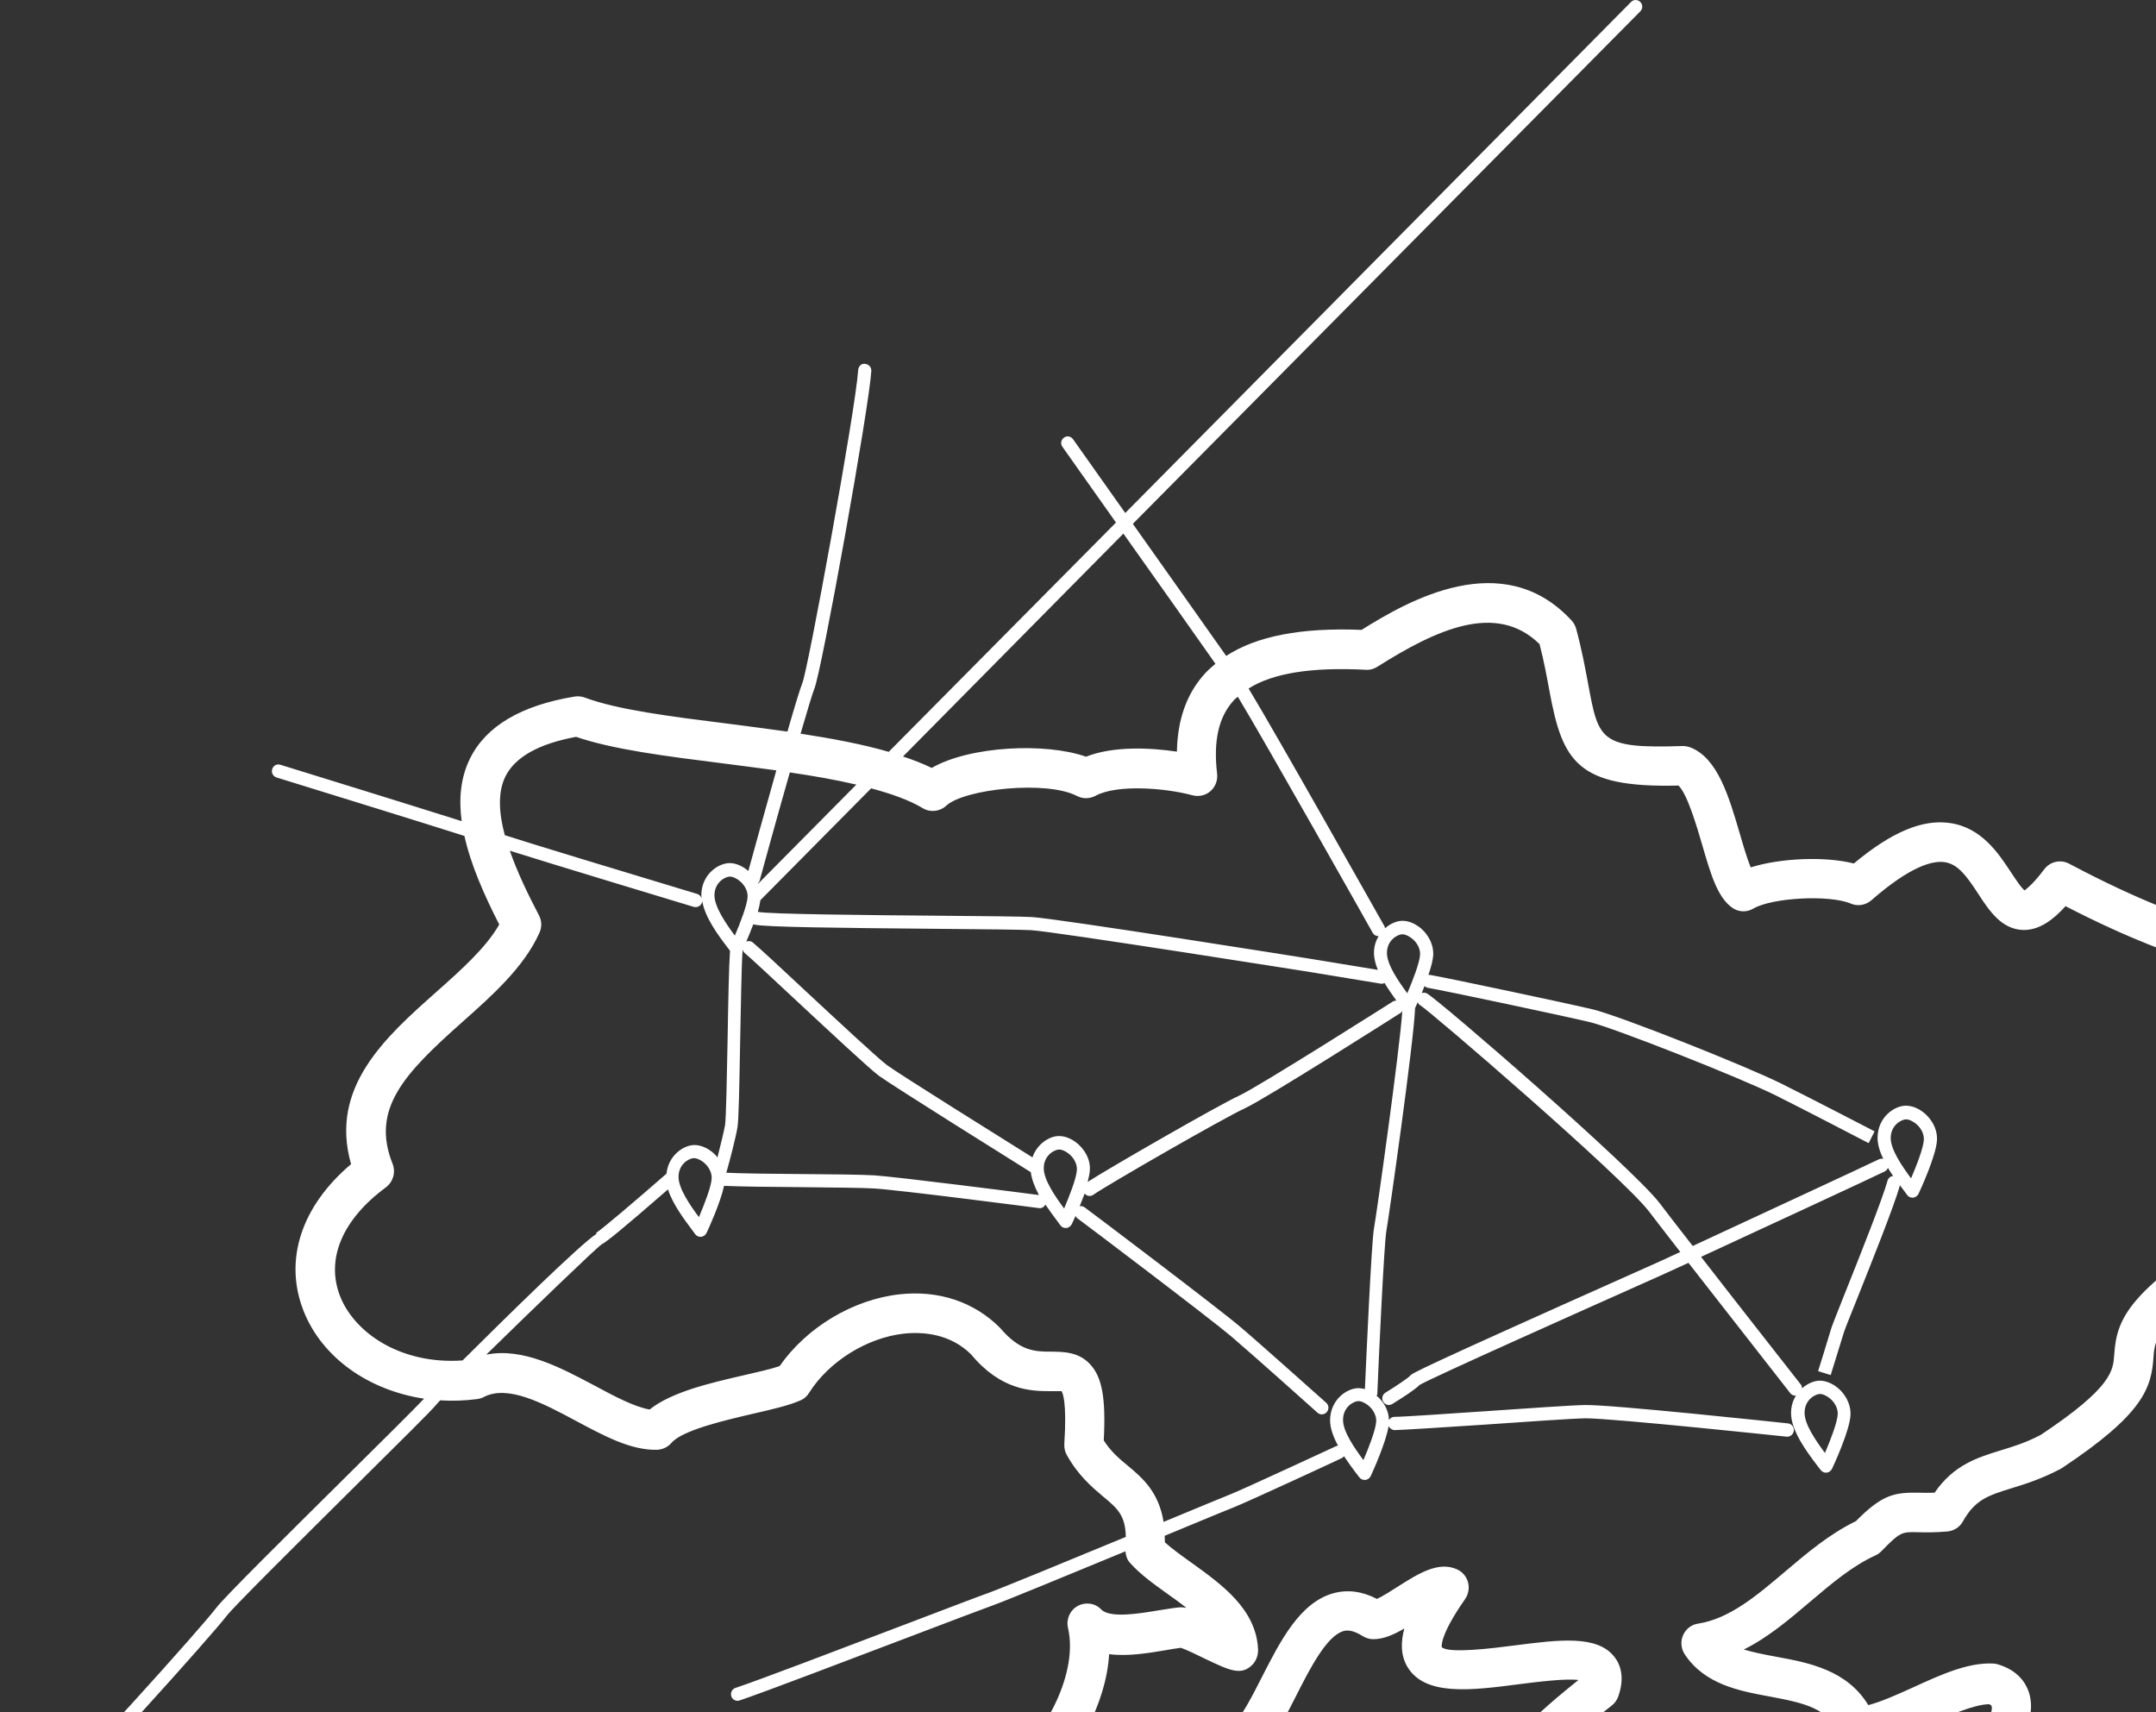 <svg width="272" height="216" viewBox="0 0 272 216" fill="none" xmlns="http://www.w3.org/2000/svg">
<rect x="0" y="0" width="272" height="216" fill="#333333" stroke="none"/>
<path d="M286.757 128.682C286.476 120.245 286.032 119.04 279.163 116.772C275.798 115.661 270.167 113.794 261.031 108.95C259.956 108.383 258.624 108.69 257.9 109.659C256.241 111.88 255.423 112.258 255.447 112.329C255.05 112.093 254.255 110.864 253.718 110.061C252.152 107.674 250.003 104.389 245.984 103.822C242.526 103.326 238.647 104.956 233.88 108.926C230.235 108.005 224.604 108.241 220.866 109.422C220.398 108.265 219.884 106.516 219.51 105.216C218.132 100.537 216.73 95.669 213.295 94.299C212.968 94.181 212.641 94.11 212.291 94.11C201.846 94.464 201.683 93.377 200.374 86.359C200.024 84.445 199.58 82.058 198.855 79.341C198.739 78.939 198.552 78.584 198.271 78.277C189.579 68.848 177.523 75.867 171.775 79.459C164.158 79.151 158.55 80.238 154.695 82.743C151.891 78.773 147.077 71.944 142.918 66.084L206.94 1.43C207.267 1.099 207.267 0.579 206.94 0.248C206.613 -0.083 206.099 -0.083 205.772 0.248L141.96 64.713C138.315 59.561 135.441 55.497 135.371 55.402C135.091 55.024 134.577 54.93 134.226 55.213C133.852 55.473 133.759 55.993 134.039 56.371C134.11 56.489 137.077 60.672 140.792 65.918L112.123 94.842C108.781 93.873 104.973 93.164 101.001 92.55C101.842 89.643 102.519 87.422 102.73 86.902C103.641 84.799 109.646 51.432 109.926 46.801C109.95 46.328 109.599 45.95 109.155 45.903C108.641 45.808 108.314 46.234 108.267 46.683C107.94 51.716 101.912 84.61 101.211 86.217C100.954 86.808 100.229 89.218 99.342 92.29C96.888 91.936 94.365 91.628 91.888 91.298C84.715 90.4 77.915 89.549 73.756 87.989C73.359 87.847 72.915 87.8 72.495 87.871C65.742 88.982 61.303 91.605 59.293 95.693C58.102 98.103 57.868 100.774 58.242 103.586C50.765 101.223 37.353 97.087 35.367 96.473C34.923 96.331 34.456 96.591 34.339 97.04C34.198 97.489 34.456 97.938 34.9 98.08C42.54 100.443 52.938 103.657 58.592 105.453C59.387 109.068 61.069 112.873 62.985 116.63C61.303 119.56 58.242 122.301 55.017 125.161C48.662 130.808 41.512 137.165 44.292 146.854C38.007 152.171 35.764 158.976 38.311 165.404C40.647 171.288 46.535 175.4 53.498 176.439C52.353 177.668 48.078 181.898 43.521 186.412C36.371 193.501 28.24 201.535 27.259 202.859C25.577 205.104 9.595 222.992 0.248 232.208C-0.079 232.539 -0.079 233.059 0.225 233.39C0.389 233.555 0.599 233.65 0.809 233.65C1.019 233.65 1.23 233.579 1.393 233.413C10.786 224.127 26.862 206.12 28.567 203.875C29.479 202.67 37.914 194.328 44.666 187.617C50.695 181.638 54.433 177.952 55.017 177.219C55.111 177.101 55.298 176.912 55.531 176.652C57.073 176.747 58.662 176.699 60.251 176.487C60.532 176.439 60.812 176.369 61.045 176.227C64.06 174.667 68.452 176.983 72.681 179.252C76.256 181.166 79.598 182.961 82.869 182.891C83.57 182.867 84.247 182.56 84.715 182.016C86.093 180.41 91.421 179.181 94.949 178.354C97.426 177.786 99.575 177.29 101.001 176.652C101.445 176.463 101.818 176.132 102.075 175.707C104.552 171.761 109.365 168.759 114.015 168.239C116.445 167.98 119.88 168.24 122.52 170.863C126.305 175.423 130.137 175.494 132.497 175.494C133.081 175.494 133.829 175.494 133.923 175.494C134.039 175.66 134.624 176.723 134.273 182.158C134.25 182.631 134.343 183.127 134.577 183.529C136.002 186.104 137.755 187.593 139.156 188.775C140.979 190.287 141.984 191.161 142.03 193.879C134.67 196.927 126.399 200.33 124.646 200.968C123.431 201.393 119.436 202.929 114.646 204.749C106.188 207.963 95.673 211.98 92.799 212.925C92.355 213.067 92.122 213.54 92.262 213.989C92.379 214.343 92.706 214.556 93.056 214.556C93.15 214.556 93.22 214.532 93.313 214.509C96.211 213.54 106.748 209.523 115.207 206.309C119.997 204.489 123.969 202.977 125.161 202.551C126.89 201.937 134.6 198.747 141.984 195.699C142.03 196.242 142.194 196.762 142.568 197.164C143.876 198.629 145.605 199.858 147.451 201.181C148.222 201.724 148.97 202.268 149.694 202.835C149.461 202.788 149.274 202.764 149.063 202.764C148.97 202.741 148.877 202.764 148.806 202.764C148.035 202.835 147.147 203 146.189 203.142C143.759 203.544 140.044 204.182 138.923 203.024C138.152 202.221 136.937 202.055 135.955 202.599C134.974 203.142 134.483 204.277 134.74 205.364C136.025 210.94 132.077 218.455 127.497 222.496C127.1 222.85 126.819 223.323 126.703 223.866C125.628 228.9 127.474 231.286 129.179 232.397C133.339 235.115 140.605 232.35 144.414 229.916C144.717 229.987 144.998 230.081 145.325 230.152C148.035 230.885 153.69 232.444 155.372 226.726C155.512 226.253 155.512 225.757 155.372 225.308C155.068 224.221 154.975 223.654 154.952 223.394C155.209 223.252 155.629 223.039 156.003 222.874C156.681 222.543 157.498 222.165 158.41 221.622C158.597 221.527 158.76 221.385 158.9 221.244C160.699 219.495 162.101 216.73 163.573 213.823C165.256 210.491 167.382 206.356 169.485 205.765C169.742 205.694 170.49 205.482 171.938 206.403C172.336 206.64 172.78 206.781 173.223 206.781C173.247 206.781 173.247 206.781 173.27 206.781C174.555 206.781 175.84 206.214 177.172 205.434C176.705 207.136 176.705 208.814 177.546 210.255C179.766 213.989 185.56 213.256 191.706 212.453C193.972 212.169 197.5 211.72 199.136 211.933C191.285 218.195 188.878 221.362 189.649 224.244C190.444 227.175 193.738 227.6 197.243 228.049C200.351 228.451 204.206 228.947 205.351 230.956C206.332 232.657 205.445 235.635 204.533 237.809C204.136 238.754 204.346 239.817 205.071 240.55C207.314 242.818 209.931 244 212.758 244C213.272 244 213.809 243.953 214.347 243.882C219.627 243.078 223.856 238.612 226.076 234.737C226.847 234.335 227.805 233.933 228.787 233.532C231.193 232.539 233.857 231.452 235.726 229.42C236.521 229.538 237.619 229.869 238.553 230.152C241.544 231.05 245.259 232.161 248.227 229.987C248.601 229.703 248.881 229.349 249.068 228.9C249.278 228.356 250.236 227.033 251.077 225.852C253.951 221.834 257.199 217.273 255.961 213.469C255.563 212.287 254.582 210.728 252.105 209.972C251.895 209.901 251.685 209.877 251.475 209.853C248.203 209.688 244.699 211.342 241.217 212.925C239.348 213.776 237.268 214.698 235.703 215.1C233.016 210.657 228.132 209.735 224.114 209.003C222.618 208.719 221.216 208.459 220.001 208.081C223.062 206.569 225.749 204.277 228.366 202.055C231.1 199.739 233.693 197.542 236.591 196.218C236.871 196.1 237.128 195.911 237.338 195.699C239.745 193.241 239.909 193.241 241.965 193.288C242.899 193.312 244.068 193.336 245.68 193.194C246.498 193.123 247.245 192.65 247.643 191.918C249.185 189.176 250.82 188.656 253.788 187.735C255.564 187.191 257.573 186.554 259.91 185.325C259.98 185.277 260.05 185.254 260.12 185.207C270.447 178.354 271.429 175.069 271.686 171.17C271.849 168.783 272.036 166.065 287.761 156.779C288.626 156.259 289.116 155.266 288.976 154.274C287.201 141.253 286.92 133.384 286.757 128.682ZM177.546 125.302C176.425 123.79 174.976 121.687 174.976 120.222C174.976 118.568 176.354 117.859 176.915 117.859C177.359 117.859 177.967 118.189 178.434 118.662C178.925 119.182 179.182 119.82 179.158 120.411C179.112 121.427 178.224 123.696 177.546 125.302ZM136.329 144.632C135.558 143.805 134.53 143.309 133.619 143.309C133.619 143.309 133.619 143.309 133.595 143.309C132.427 143.309 130.838 144.278 130.254 146.003C126.516 143.663 113.454 135.511 111.889 134.353C110.837 133.573 105.72 128.823 101.585 124.972C98.477 122.065 95.79 119.56 94.949 118.875C94.715 118.686 94.435 118.686 94.154 118.78C94.411 118.166 94.739 117.386 95.042 116.583C95.089 116.606 95.112 116.63 95.159 116.63C96.421 116.961 105.627 117.055 118.478 117.173C124.062 117.221 128.899 117.268 130.067 117.339C133.198 117.528 165.022 122.585 165.349 122.632L174.252 124.097C174.298 124.097 174.345 124.097 174.392 124.097C174.485 124.097 174.579 124.026 174.672 124.003C175.139 124.783 175.677 125.539 176.167 126.224C176.004 126.224 175.864 126.248 175.723 126.342C175.56 126.437 158.83 137.07 156.307 138.228C153.69 139.433 139.928 147.35 137.217 149.098C137.357 148.555 137.474 148.012 137.497 147.61C137.568 146.57 137.147 145.507 136.329 144.632ZM134.25 152.454C133.128 150.942 131.679 148.839 131.679 147.373C131.679 145.719 133.058 145.01 133.619 145.01C134.063 145.01 134.67 145.341 135.138 145.814C135.628 146.334 135.885 146.972 135.862 147.562C135.815 148.602 134.927 150.847 134.25 152.454ZM94.318 113.133C94.271 114.172 93.383 116.441 92.706 118.024C91.584 116.512 90.136 114.408 90.136 112.943C90.136 111.289 91.514 110.58 92.075 110.58C92.519 110.58 93.126 110.911 93.594 111.384C94.084 111.904 94.341 112.542 94.318 113.133ZM93.033 142.246C93.197 141.348 93.267 137.449 93.383 131.116C93.477 126.484 93.547 121.734 93.687 119.867C93.687 119.844 93.71 119.82 93.71 119.82C93.757 119.938 93.781 120.08 93.897 120.175C94.692 120.836 97.496 123.459 100.463 126.224C104.832 130.288 109.763 134.896 110.908 135.724C112.66 137 127.52 146.287 130.044 147.87C130.161 148.791 130.558 149.784 131.072 150.753C129.296 150.516 113.408 148.484 110.323 148.271C108.805 148.177 105.043 148.13 101.071 148.106C97.402 148.083 93.617 148.035 91.631 147.941C92.075 146.405 92.823 143.498 93.033 142.246ZM173.831 122.349L165.63 121.002C164.321 120.789 133.409 115.874 130.184 115.685C128.969 115.614 124.366 115.566 118.525 115.519C109.856 115.448 96.771 115.33 95.603 115.023C95.767 114.48 95.86 114.007 95.93 113.558L109.903 99.45C112.473 100.136 114.74 100.939 116.422 101.955C117.356 102.522 118.571 102.38 119.366 101.648C121.632 99.521 132.053 98.41 135.885 100.419C136.61 100.797 137.474 100.774 138.198 100.395C140.909 98.907 147.054 99.403 150.442 100.325C151.236 100.537 152.101 100.348 152.708 99.805C153.339 99.261 153.643 98.434 153.55 97.607C153.059 93.448 153.737 90.423 155.676 88.32C155.816 88.155 156.003 88.037 156.167 87.895C159.601 93.566 173.036 117.41 173.177 117.67C173.34 117.953 173.597 118.095 173.901 118.095C173.901 118.095 173.901 118.095 173.924 118.095C173.574 118.686 173.34 119.371 173.34 120.222C173.34 120.883 173.527 121.616 173.831 122.349ZM141.727 67.312C145.839 73.102 150.582 79.813 153.339 83.736C152.895 84.114 152.452 84.492 152.078 84.894C149.741 87.422 148.549 90.731 148.479 94.819C145.138 94.322 140.488 94.086 137.007 95.457C131.96 93.661 122.38 94.086 117.543 96.874C116.445 96.331 115.207 95.858 113.922 95.433L141.727 67.312ZM108.034 98.978L95.65 111.478C95.65 111.455 95.626 111.431 95.626 111.431C95.697 111.337 95.767 111.266 95.813 111.171C96.654 108.099 98.197 102.499 99.645 97.442C102.543 97.867 105.417 98.363 108.034 98.978ZM63.756 97.962C64.971 95.504 67.962 93.826 72.681 92.952C77.355 94.559 84.131 95.409 91.257 96.307C93.454 96.591 95.697 96.875 97.94 97.182C96.468 102.381 94.972 107.839 94.411 109.871C93.687 109.257 92.846 108.879 92.075 108.879C92.075 108.879 92.075 108.879 92.052 108.879C90.603 108.879 88.5 110.32 88.477 112.92C88.477 113.062 88.5 113.227 88.523 113.369C88.453 113.109 88.266 112.873 87.986 112.778C79.177 110.131 66.209 106.185 63.686 105.358C62.938 102.57 62.775 99.97 63.756 97.962ZM42.914 163.537C41.068 158.858 43.171 153.848 48.685 149.784C49.596 149.099 49.947 147.894 49.526 146.806C46.769 139.883 50.998 135.44 58.312 128.941C62.144 125.539 66.116 121.994 68.055 117.67C68.382 116.961 68.359 116.134 67.985 115.448C66.583 112.778 65.251 109.99 64.317 107.319C69.551 108.973 85.439 113.77 87.542 114.409C87.612 114.432 87.706 114.432 87.776 114.432C88.126 114.432 88.453 114.196 88.57 113.841C88.593 113.771 88.594 113.723 88.594 113.652C88.921 115.732 90.65 118.048 91.865 119.631L92.098 119.938C91.958 121.947 91.865 126.579 91.795 131.092C91.701 135.795 91.608 141.135 91.467 141.962C91.304 142.837 90.883 144.561 90.51 146.026C90.439 145.932 90.393 145.861 90.323 145.767C89.551 144.94 88.523 144.443 87.612 144.443C86.257 144.443 84.318 145.743 84.084 148.059C80.159 151.485 75.766 155.219 75.205 155.526L75.252 155.644C73.125 157.038 63.99 166.018 58.358 171.619C50.508 172.162 44.713 168.098 42.914 163.537ZM89.785 148.65C89.738 149.689 88.85 151.958 88.173 153.541C87.051 152.029 85.603 149.926 85.603 148.461C85.603 146.806 86.981 146.098 87.542 146.098C87.986 146.098 88.617 146.428 89.061 146.901C89.551 147.421 89.808 148.059 89.785 148.65ZM142.311 184.923C141.189 184.001 140.138 183.103 139.25 181.709C139.53 176.368 139.04 173.722 137.521 172.091C136.049 170.508 134.109 170.532 132.591 170.508C130.675 170.508 128.689 170.508 126.165 167.507C122.894 164.222 118.408 162.733 113.478 163.277C107.59 163.939 101.748 167.46 98.36 172.328C97.285 172.706 95.603 173.084 93.851 173.486C89.528 174.478 84.691 175.612 81.958 177.81C80.042 177.479 77.495 176.132 75.041 174.809C70.719 172.517 65.952 169.965 61.349 170.886C67.237 165.12 75.135 157.511 75.883 156.991C76.584 156.613 78.429 155.124 84.271 150.044C84.855 151.863 86.28 153.778 87.308 155.148L87.706 155.692C87.869 155.904 88.103 156.023 88.36 156.023C88.383 156.023 88.406 156.023 88.453 156.023C88.734 155.999 88.991 155.81 89.131 155.55C89.341 155.125 90.883 151.745 91.35 149.595C93.313 149.689 97.285 149.737 101.141 149.76C105.09 149.808 108.828 149.831 110.3 149.926C113.454 150.115 130.955 152.383 131.119 152.407C131.165 152.407 131.189 152.407 131.212 152.407C131.516 152.407 131.75 152.218 131.89 151.958C132.404 152.714 132.918 153.423 133.385 154.037L133.782 154.581C133.946 154.794 134.18 154.912 134.437 154.912C134.46 154.912 134.483 154.912 134.53 154.912C134.811 154.888 135.068 154.699 135.208 154.439C135.278 154.321 135.441 153.919 135.698 153.376C135.745 153.47 135.768 153.589 135.885 153.659C137.054 154.51 152.825 166.444 155.372 168.618C157.872 170.744 166.144 178.141 166.214 178.212C166.377 178.353 166.564 178.424 166.751 178.424C166.985 178.424 167.219 178.33 167.382 178.141C167.686 177.786 167.662 177.267 167.312 176.959C167.218 176.888 158.947 169.468 156.424 167.342C153.853 165.144 138.012 153.163 136.843 152.312C136.656 152.171 136.423 152.123 136.212 152.171C136.423 151.651 136.633 151.107 136.843 150.564C137.007 150.753 137.217 150.871 137.451 150.871C137.614 150.871 137.778 150.824 137.918 150.729C139.741 149.453 154.367 141.04 157.054 139.812C159.671 138.606 175.957 128.256 176.658 127.807C176.775 127.736 176.845 127.642 176.915 127.524C176.588 132.486 173.644 153.352 173.34 154.959C173.013 156.731 172.335 172.162 172.195 175.234C171.938 175.163 171.658 175.116 171.401 175.116C171.401 175.116 171.401 175.116 171.377 175.116C169.929 175.116 167.826 176.558 167.803 179.157C167.803 180.173 168.223 181.307 168.807 182.371C168.737 182.371 168.667 182.394 168.597 182.418C168.48 182.465 156.681 187.948 155.209 188.515C154.695 188.704 151.377 190.098 147.077 191.87C146.984 191.918 146.89 191.941 146.797 191.988C146.19 188.231 144.157 186.459 142.311 184.923ZM169.438 179.11C169.438 177.455 170.817 176.747 171.377 176.747C171.821 176.747 172.429 177.077 172.896 177.55C173.387 178.07 173.644 178.708 173.621 179.299C173.574 180.339 172.686 182.607 172.008 184.19C170.887 182.678 169.415 180.575 169.438 179.11ZM266.732 170.886C266.592 172.918 266.452 175.021 257.479 181C255.61 181.993 253.951 182.489 252.339 182.985C249.442 183.883 246.474 184.805 244.068 188.302C243.297 188.326 242.666 188.326 242.082 188.302C238.997 188.255 237.479 188.515 234.137 191.894C230.819 193.501 227.969 195.911 225.212 198.251C221.59 201.323 218.179 204.206 214.23 204.82C213.389 204.938 212.664 205.505 212.337 206.285C211.987 207.065 212.08 207.987 212.548 208.695C215.048 212.476 219.394 213.303 223.249 214.012C227.829 214.863 230.703 215.548 231.988 218.809C232.362 219.755 233.249 220.369 234.231 220.393C236.871 220.487 240.002 219.069 243.25 217.604C245.914 216.399 248.904 215.052 250.937 214.981C251.171 215.076 251.241 215.17 251.241 215.17C251.755 216.446 248.227 221.385 247.059 223.016C246.171 224.268 245.423 225.308 244.909 226.23C243.764 226.584 241.684 225.97 239.979 225.45C237.876 224.812 235.913 224.221 234.044 224.599C233.39 224.717 232.829 225.119 232.455 225.662C231.474 227.127 229.161 228.073 226.941 228.994C225.586 229.538 224.207 230.129 222.992 230.861C222.595 231.097 222.291 231.428 222.081 231.854C220.118 235.635 216.637 238.589 213.646 239.038C212.291 239.25 211.029 238.943 209.837 238.14C211.169 234.193 211.122 231.05 209.72 228.569C207.36 224.41 201.916 223.701 197.968 223.181C197.056 223.063 195.841 222.898 195 222.708C195.771 221.645 197.851 219.447 203.342 215.147C203.715 214.863 203.996 214.461 204.159 214.012C205.047 211.508 204.37 209.877 203.645 208.979C201.472 206.238 196.682 206.852 191.145 207.561C188.434 207.916 182.803 208.625 181.892 207.798C181.892 207.774 181.542 206.427 184.836 201.724C185.257 201.11 185.397 200.354 185.21 199.621C185.023 198.912 184.532 198.298 183.855 197.991C181.495 196.88 178.901 198.534 176.401 200.118C175.63 200.614 174.415 201.394 173.714 201.701C171.845 200.732 169.999 200.496 168.2 200.992C163.994 202.173 161.541 206.97 159.181 211.602C158.012 213.894 156.821 216.234 155.676 217.486C154.998 217.864 154.414 218.148 153.9 218.384C150.652 219.944 149.32 221.433 150.395 225.852C150.068 226.135 149.227 226.088 146.657 225.379C145.862 225.166 145.091 224.954 144.39 224.812C143.713 224.67 143.012 224.859 142.474 225.261C139.484 227.506 133.712 229.396 131.913 228.215C131.306 227.837 131.352 226.631 131.469 225.71C135.768 221.598 139.554 214.958 139.928 208.672C142.311 208.979 144.904 208.53 147.031 208.176C147.732 208.057 148.386 207.939 148.97 207.868C149.624 208.081 151.096 208.79 152.007 209.239C155.162 210.751 156.587 211.413 157.989 210.019C158.503 209.499 158.76 208.743 158.713 208.01C158.456 202.977 154.134 199.881 150.325 197.14C149.064 196.242 147.872 195.391 146.961 194.564C146.961 194.257 146.937 194.021 146.937 193.737C147.194 193.643 147.428 193.525 147.685 193.43C151.961 191.658 155.255 190.287 155.769 190.098C157.288 189.507 168.784 184.19 169.251 183.954C169.368 183.883 169.485 183.812 169.555 183.694C170.069 184.474 170.606 185.206 171.074 185.821L171.494 186.364C171.658 186.577 171.892 186.695 172.149 186.695C172.172 186.695 172.195 186.695 172.242 186.695C172.522 186.672 172.779 186.483 172.92 186.223C173.13 185.774 174.859 181.993 175.186 179.89C175.303 180.173 175.607 180.386 175.934 180.409C176.892 180.386 181.939 180.079 187.196 179.724C192.687 179.346 198.365 178.944 200 178.921C200.024 178.921 200.07 178.921 200.094 178.921C203.575 178.921 225.165 181.213 225.399 181.236C225.422 181.236 225.469 181.236 225.492 181.236C225.913 181.236 226.263 180.906 226.31 180.48C226.357 180.031 226.03 179.606 225.562 179.559C224.651 179.464 203.248 177.172 199.977 177.243C198.295 177.267 192.593 177.668 187.079 178.046C182.149 178.377 177.055 178.732 175.981 178.732C175.957 178.732 175.934 178.732 175.934 178.732C175.63 178.732 175.373 178.897 175.233 179.157C175.209 178.188 174.812 177.219 174.065 176.439C173.948 176.298 173.808 176.203 173.667 176.085C173.691 176.014 173.761 175.943 173.761 175.849C173.971 170.626 174.625 156.779 174.906 155.266C175.209 153.588 178.364 131.517 178.527 127.169C178.597 127.027 178.714 126.768 178.854 126.437C178.925 126.602 179.041 126.744 179.205 126.838C180.326 127.476 204.697 148.437 208.061 152.856C208.832 153.872 210.281 155.739 211.987 157.937C210.748 158.504 209.884 158.905 209.674 159C209.393 159.142 208.085 159.709 206.145 160.583C178.294 173.013 178.13 173.249 177.897 173.556C177.64 173.84 176.097 174.88 174.789 175.683C174.392 175.919 174.275 176.439 174.509 176.841C174.672 177.101 174.929 177.243 175.21 177.243C175.35 177.243 175.513 177.196 175.63 177.125C176.939 176.321 178.551 175.282 179.088 174.714C180.584 173.816 199.603 165.333 206.8 162.119C208.739 161.245 210.047 160.678 210.328 160.536C210.562 160.418 211.566 159.969 213.015 159.307C218.412 166.231 225.772 175.612 225.866 175.754C226.03 175.967 226.263 176.061 226.52 176.061C226.544 176.061 226.567 176.038 226.59 176.038C226.216 176.628 225.959 177.361 225.959 178.235C225.936 180.457 227.946 183.15 229.277 184.899L229.698 185.443C229.861 185.656 230.095 185.774 230.352 185.774C230.376 185.774 230.399 185.774 230.446 185.774C230.726 185.75 230.983 185.561 231.123 185.301C231.357 184.805 233.366 180.457 233.46 178.495C233.506 177.432 233.086 176.368 232.291 175.494C231.52 174.667 230.492 174.171 229.581 174.171C228.88 174.171 228.039 174.525 227.338 175.14C227.338 174.974 227.315 174.809 227.198 174.667C227.104 174.525 219.954 165.451 214.604 158.551C221.964 155.148 236.31 148.508 237.782 147.775C237.969 147.681 238.11 147.515 238.18 147.326C238.39 147.681 238.6 148.012 238.834 148.342C238.507 148.39 238.226 148.602 238.133 148.933C237.455 151.367 234.628 158.456 232.759 163.135C231.637 165.947 231.1 167.318 231.006 167.649C230.749 168.57 229.371 172.966 229.371 172.966L230.96 173.462C230.96 173.462 232.338 169.019 232.619 168.098C232.689 167.814 233.483 165.853 234.324 163.75C236.17 159.118 238.951 152.171 239.698 149.524C239.885 149.76 240.049 149.997 240.212 150.209L240.61 150.753C240.773 150.965 241.007 151.084 241.264 151.084C241.287 151.084 241.311 151.084 241.357 151.084C241.638 151.06 241.895 150.871 242.035 150.611C242.269 150.115 244.278 145.767 244.371 143.805C244.418 142.742 243.998 141.679 243.18 140.804C242.409 139.977 241.381 139.481 240.469 139.481C240.469 139.481 240.469 139.481 240.446 139.481C238.997 139.481 236.895 140.922 236.871 143.522C236.871 144.372 237.152 145.294 237.596 146.192C237.432 146.145 237.245 146.168 237.058 146.239C235.563 146.972 220.772 153.825 213.552 157.18C211.73 154.841 210.211 152.88 209.393 151.792C205.959 147.303 181.635 126.224 180.023 125.326C179.812 125.208 179.579 125.208 179.369 125.279C179.485 124.995 179.602 124.688 179.719 124.381C179.836 124.499 179.976 124.593 180.163 124.617C182.032 124.924 197.22 128.138 200.584 128.941C203.622 129.674 219.394 135.889 224.02 138.181C226.988 139.646 235.75 144.207 235.75 144.207L236.497 142.718C236.497 142.718 227.688 138.157 224.721 136.692C220.305 134.495 204.393 128.162 200.958 127.335C197.897 126.602 182.523 123.341 180.42 122.986C180.35 122.986 180.28 122.986 180.21 122.986C180.537 122.041 180.771 121.12 180.817 120.482C180.864 119.418 180.443 118.355 179.649 117.481C178.878 116.653 177.85 116.157 176.939 116.157C176.261 116.157 175.42 116.488 174.742 117.103C174.719 117.008 174.695 116.913 174.649 116.819C174.041 115.756 160.886 92.385 157.522 86.855C160.583 84.917 165.419 84.138 172.312 84.492C172.803 84.539 173.317 84.397 173.761 84.114C181.168 79.435 188.762 75.89 194.229 81.254C194.813 83.499 195.164 85.484 195.491 87.233C197.126 96.024 198.926 99.427 211.753 99.096C212.875 100.136 214.113 104.413 214.744 106.563C215.819 110.273 216.683 113.203 218.529 114.503C219.324 115.07 220.352 115.118 221.193 114.621C223.576 113.227 230.819 112.849 233.483 113.983C234.348 114.361 235.352 114.196 236.077 113.581C241.077 109.21 243.857 108.548 245.329 108.761C247.012 108.997 248.11 110.509 249.605 112.802C250.961 114.881 252.503 117.221 255.213 117.315C255.26 117.315 255.307 117.315 255.353 117.315C257.386 117.315 259.138 115.921 260.587 114.314C269.022 118.662 274.396 120.434 277.667 121.522C279.537 122.136 281.032 122.632 281.289 123.058C281.686 123.696 281.756 125.846 281.85 128.847C282.013 133.431 282.27 140.993 283.883 153.329C268.438 162.615 267.036 166.325 266.732 170.886ZM227.665 178.212C227.665 176.558 229.044 175.849 229.604 175.849C230.048 175.849 230.656 176.18 231.123 176.652C231.614 177.172 231.871 177.81 231.848 178.401C231.801 179.44 230.913 181.709 230.235 183.292C229.114 181.78 227.642 179.677 227.665 178.212ZM238.53 143.569C238.53 141.915 239.909 141.206 240.469 141.206C240.913 141.206 241.521 141.537 241.988 142.009C242.479 142.529 242.736 143.167 242.713 143.758C242.666 144.798 241.778 147.066 241.1 148.65C239.979 147.137 238.53 145.034 238.53 143.569Z" fill="white"/>
</svg>
